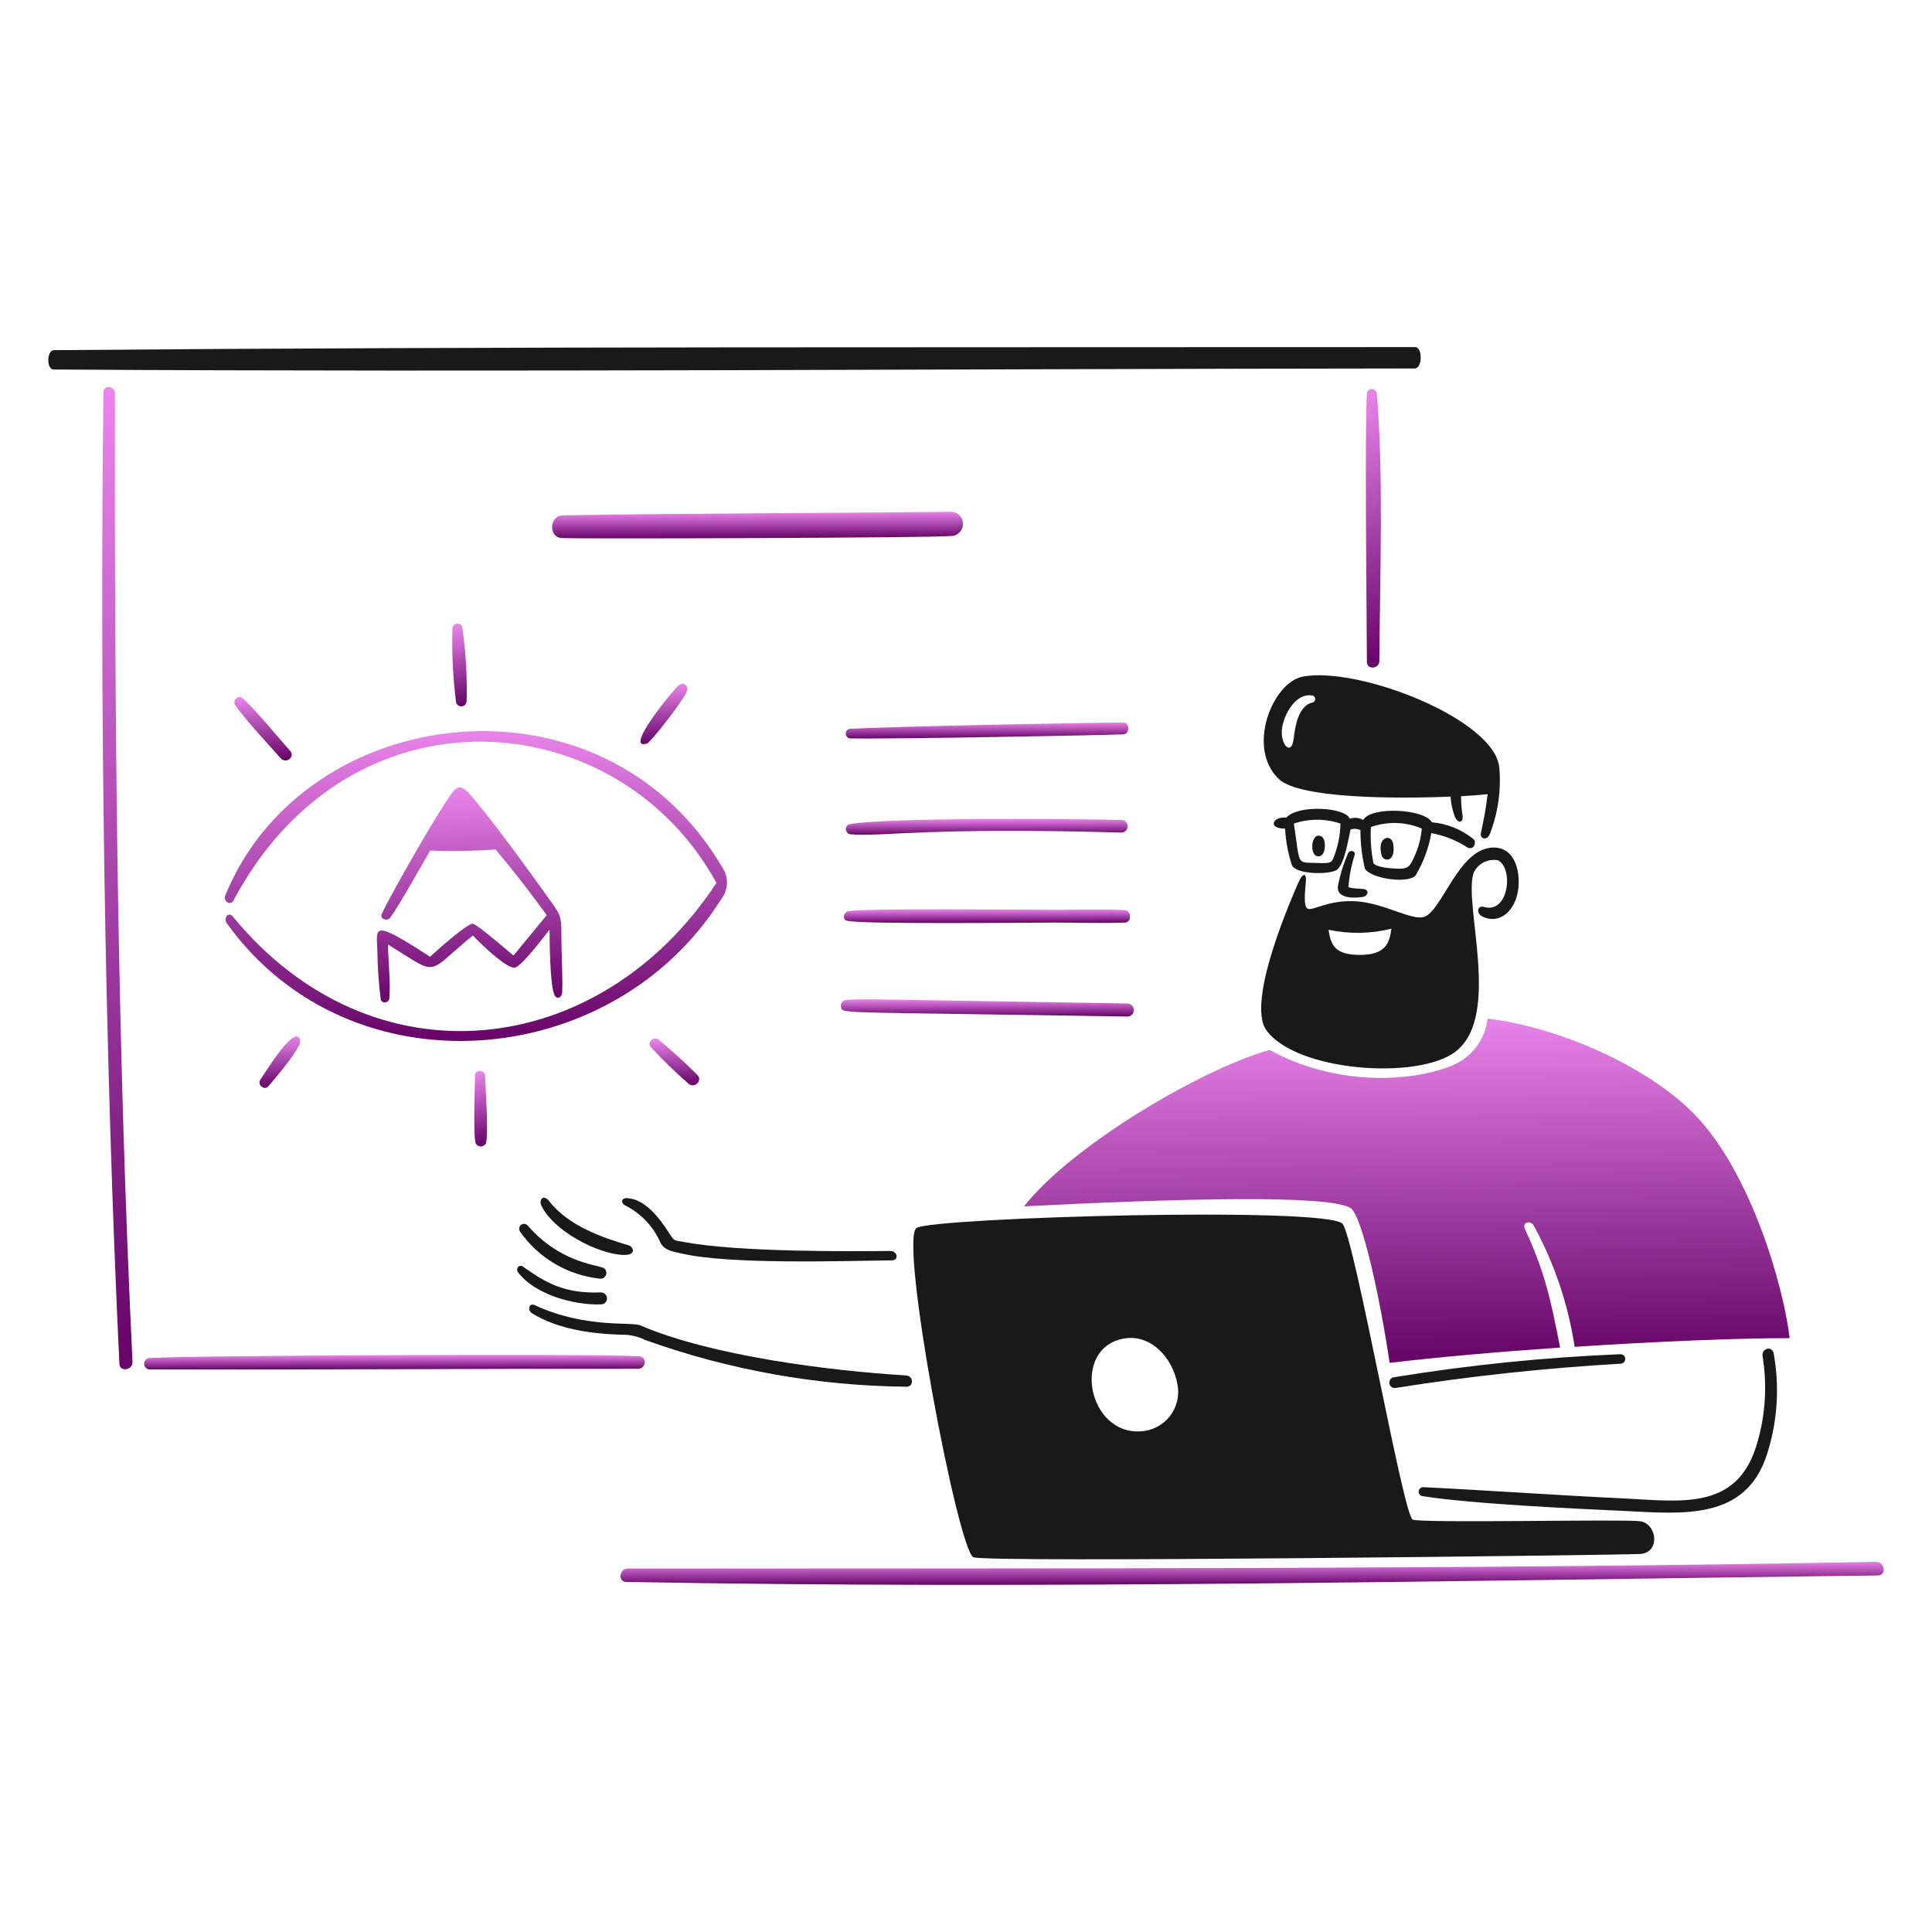 <svg width="50" height="50" viewBox="0 0 50 50" fill="none" xmlns="http://www.w3.org/2000/svg">
<path d="M26.502 31.22C30.593 31.013 34.34 30.919 34.945 31.258C35.256 31.433 35.74 33.733 35.963 35.271C37.219 35.121 38.798 34.983 40.376 34.875C40.142 33.692 39.997 32.95 39.465 31.807C39.385 31.634 39.605 31.564 39.695 31.722C40.228 32.697 40.585 33.757 40.752 34.856C42.888 34.715 44.995 34.631 46.316 34.631C46.166 33.338 45.335 30.36 43.846 28.832C42.698 27.655 40.471 26.608 38.5 26.36C38.469 26.633 38.364 26.892 38.195 27.109C38.027 27.326 37.802 27.493 37.545 27.591C36.492 28.005 34.57 28.113 32.855 27.172C31.047 27.688 27.732 29.656 26.502 31.22Z" fill="url(#paint0_linear_276_629)"/>
<path d="M48.551 40.42C37.766 40.623 27.029 40.583 16.248 40.595C16.03 40.595 15.981 40.935 16.207 40.94C26.962 41.138 37.846 40.904 48.6 40.773C48.83 40.77 48.78 40.416 48.551 40.42Z" fill="url(#paint1_linear_276_629)"/>
<path d="M21.995 19.109C23.102 19.13 28.498 19.029 29.072 19.005C29.245 18.997 29.241 18.698 29.072 18.698C28.302 18.698 23.235 18.796 21.995 18.861C21.965 18.865 21.938 18.88 21.918 18.903C21.898 18.926 21.887 18.955 21.887 18.985C21.887 19.015 21.898 19.045 21.918 19.067C21.938 19.09 21.965 19.105 21.995 19.109Z" fill="url(#paint2_linear_276_629)"/>
<path d="M17.575 17.727C17.494 17.769 16.102 19.442 16.744 19.243C16.835 19.215 17.744 18.063 17.788 17.857C17.794 17.83 17.791 17.802 17.78 17.777C17.769 17.752 17.75 17.731 17.727 17.717C17.704 17.703 17.677 17.696 17.649 17.698C17.622 17.7 17.596 17.71 17.575 17.727Z" fill="url(#paint3_linear_276_629)"/>
<path d="M14.541 13.925C14.989 13.946 24.106 13.923 24.65 13.87C24.727 13.86 24.797 13.821 24.848 13.762C24.898 13.702 24.925 13.626 24.922 13.549C24.92 13.471 24.889 13.397 24.835 13.34C24.781 13.284 24.708 13.25 24.63 13.245C22.093 13.276 16.819 13.289 14.555 13.339C14.216 13.347 14.187 13.909 14.541 13.925Z" fill="url(#paint4_linear_276_629)"/>
<path d="M27.304 23.546C26.717 23.546 22.256 23.496 21.94 23.586C21.832 23.617 21.79 23.791 21.919 23.828C22.256 23.925 26.694 23.876 27.306 23.876C27.919 23.876 28.514 23.898 29.114 23.876C29.297 23.869 29.284 23.561 29.102 23.553C28.505 23.527 27.902 23.546 27.304 23.546Z" fill="url(#paint5_linear_276_629)"/>
<path d="M21.869 25.882C21.831 25.893 21.799 25.919 21.78 25.953C21.761 25.988 21.757 26.029 21.767 26.067C21.819 26.242 21.588 26.182 29.191 26.308C29.233 26.304 29.272 26.285 29.3 26.253C29.328 26.222 29.344 26.181 29.344 26.139C29.344 26.097 29.328 26.056 29.3 26.025C29.272 25.994 29.233 25.974 29.191 25.97C21.897 25.852 22.35 25.845 21.869 25.882Z" fill="url(#paint6_linear_276_629)"/>
<path d="M29.029 21.547C29.07 21.545 29.108 21.527 29.136 21.498C29.165 21.468 29.181 21.43 29.182 21.389C29.183 21.348 29.17 21.308 29.143 21.277C29.117 21.246 29.08 21.226 29.039 21.221C27.954 21.191 22.905 21.149 21.989 21.331C21.839 21.361 21.873 21.579 22.016 21.592C22.791 21.662 23.975 21.402 29.029 21.547Z" fill="url(#paint7_linear_276_629)"/>
<path d="M35.697 17.106C35.711 14.953 35.811 12.266 35.63 10.177C35.625 10.145 35.608 10.117 35.584 10.097C35.559 10.077 35.528 10.067 35.496 10.068C35.464 10.07 35.434 10.083 35.412 10.106C35.389 10.128 35.376 10.158 35.375 10.19C35.316 11.193 35.371 15.851 35.375 17.13C35.375 17.34 35.696 17.317 35.697 17.106Z" fill="url(#paint8_linear_276_629)"/>
<path d="M16.831 27.083C17.14 27.422 17.47 27.743 17.817 28.044C17.967 28.186 18.198 27.96 18.047 27.819C17.724 27.494 17.383 27.185 17.028 26.894C16.919 26.825 16.747 26.967 16.831 27.083Z" fill="url(#paint9_linear_276_629)"/>
<path d="M2.975 10.177C2.975 9.989 2.679 9.954 2.677 10.147C2.578 18.111 2.71 27.374 3.09 35.297C3.101 35.516 3.44 35.462 3.429 35.245C3.027 26.864 2.964 18.564 2.975 10.177Z" fill="url(#paint10_linear_276_629)"/>
<path d="M6.735 27.947C6.651 28.072 6.846 28.231 6.944 28.114C7.071 27.965 7.806 27.113 7.769 26.93C7.668 26.444 6.879 27.735 6.735 27.947Z" fill="url(#paint11_linear_276_629)"/>
<path d="M12.236 23.907C12.108 23.884 11.294 24.605 11.13 24.762C9.594 23.758 9.747 24.005 9.766 24.612C9.772 25.027 9.8 25.442 9.852 25.854C9.871 25.984 10.069 25.962 10.077 25.835C10.109 25.37 10.049 24.908 10.041 24.444C11.394 25.269 10.976 25.244 12.238 24.209C12.388 24.375 13.103 25.07 13.319 25.044C13.494 25.022 14.083 24.23 14.223 24.061C14.223 24.42 14.235 25.442 14.341 25.732C14.396 25.882 14.541 25.829 14.549 25.68C14.567 25.361 14.529 24.608 14.529 24.241C14.529 23.823 14.528 23.716 14.353 23.466C13.973 22.923 13.011 21.593 12.423 20.87C11.906 20.234 11.883 20.221 11.52 20.782C10.961 21.65 10.022 23.332 9.879 23.652C9.818 23.787 10.026 23.851 10.098 23.751C10.339 23.419 10.883 22.442 11.134 22.012C11.698 22.035 12.262 22.025 12.825 21.984C13.287 22.534 13.729 23.101 14.15 23.684L13.289 24.729C13.172 24.636 12.366 23.931 12.236 23.907Z" fill="url(#paint12_linear_276_629)"/>
<path d="M16.543 35.1C15.199 35.025 4.261 35.084 3.834 35.15C3.803 35.16 3.776 35.181 3.757 35.208C3.738 35.235 3.729 35.268 3.731 35.301C3.733 35.334 3.745 35.366 3.767 35.391C3.789 35.416 3.818 35.433 3.851 35.44C7.986 35.452 12.376 35.419 16.519 35.423C16.72 35.423 16.755 35.112 16.543 35.1Z" fill="url(#paint13_linear_276_629)"/>
<path d="M7.263 19.621C7.411 19.786 7.638 19.579 7.515 19.439C7.216 19.1 6.577 18.331 6.282 18.072C6.165 17.969 6.007 18.13 6.089 18.252C6.301 18.569 6.97 19.295 7.263 19.621Z" fill="url(#paint14_linear_276_629)"/>
<path d="M12.075 18.15C12.094 17.501 12.055 16.852 11.96 16.21C11.947 16.187 11.927 16.168 11.904 16.156C11.88 16.143 11.853 16.138 11.827 16.141C11.8 16.144 11.775 16.154 11.755 16.171C11.734 16.187 11.718 16.209 11.71 16.235C11.69 16.883 11.721 17.532 11.804 18.175C11.812 18.207 11.831 18.235 11.857 18.255C11.884 18.274 11.917 18.283 11.95 18.28C11.983 18.277 12.014 18.262 12.037 18.238C12.06 18.215 12.073 18.183 12.075 18.15Z" fill="url(#paint15_linear_276_629)"/>
<path d="M12.294 27.829C12.294 28.037 12.239 29.414 12.313 29.595C12.326 29.618 12.345 29.637 12.368 29.65C12.391 29.663 12.417 29.67 12.443 29.67C12.47 29.67 12.495 29.663 12.518 29.65C12.541 29.637 12.56 29.618 12.573 29.595C12.651 29.396 12.563 28.102 12.552 27.829C12.539 27.683 12.294 27.68 12.294 27.829Z" fill="url(#paint16_linear_276_629)"/>
<path d="M6.039 23.31C9.075 17.6 15.996 18.2 18.541 22.848C15.534 27.437 9.643 28.131 6.025 23.719C5.912 23.581 5.772 23.757 5.875 23.901C9.056 28.326 15.853 27.749 18.66 23.276C18.751 23.163 18.804 23.023 18.812 22.877C18.82 22.732 18.782 22.587 18.703 22.465C15.617 17.179 7.887 18.13 5.83 23.175C5.769 23.325 5.966 23.448 6.039 23.31Z" fill="url(#paint17_linear_276_629)"/>
<path fill-rule="evenodd" clip-rule="evenodd" d="M33.714 17.511C32.931 17.66 32.242 19.369 33.105 20.169C33.633 20.658 36.066 20.679 37.54 20.616C37.551 20.797 37.59 20.974 37.655 21.143C37.714 21.293 37.89 21.34 37.846 21.07C37.822 20.916 37.811 20.76 37.813 20.604C38.042 20.594 38.271 20.578 38.5 20.554C38.46 20.887 38.403 21.218 38.328 21.545C38.287 21.724 38.488 21.758 38.556 21.587C38.766 21.046 38.85 20.465 38.804 19.887C38.715 18.613 35.142 17.236 33.714 17.511ZM33.96 18.183C33.6 18.266 33.515 18.812 33.482 19.105C33.426 19.605 33.107 19.255 33.184 18.815C33.242 18.483 33.526 17.943 33.939 17.997C33.963 17.996 33.986 18.004 34.005 18.019C34.023 18.035 34.035 18.056 34.037 18.08C34.04 18.104 34.033 18.128 34.019 18.147C34.005 18.166 33.983 18.18 33.96 18.183Z" fill="#191919"/>
<path fill-rule="evenodd" clip-rule="evenodd" d="M36.637 22.655C36.837 22.317 36.974 21.947 37.042 21.561C37.378 21.622 37.698 21.749 37.984 21.936C38.154 22.009 38.218 21.786 38.134 21.717C37.827 21.467 37.452 21.315 37.057 21.281C36.875 20.936 35.492 20.856 35.278 21.22C35.226 21.191 35.168 21.172 35.109 21.167C35.049 21.162 34.989 21.169 34.932 21.189C34.823 20.89 33.596 20.815 33.291 21.16C32.938 21.121 32.792 21.447 33.258 21.444C33.275 21.767 33.335 22.086 33.435 22.393C33.556 22.64 34.422 22.636 34.595 22.512C34.8 22.363 34.893 21.716 34.952 21.467C35.036 21.44 35.127 21.446 35.208 21.482C35.207 21.816 35.245 22.149 35.322 22.474C35.454 22.738 36.445 22.882 36.637 22.655ZM34.5 22.225C34.459 22.323 34.423 22.347 34.094 22.334C33.539 22.312 33.655 22.432 33.485 21.314C33.876 21.182 34.3 21.182 34.691 21.314C34.686 21.627 34.621 21.936 34.5 22.225ZM35.545 22.338C35.483 22.031 35.461 21.717 35.479 21.404C35.908 21.251 36.379 21.265 36.797 21.444C36.774 21.69 36.711 21.931 36.61 22.156C36.468 22.467 36.445 22.508 35.997 22.471C35.782 22.454 35.575 22.406 35.545 22.338Z" fill="#191919"/>
<path fill-rule="evenodd" clip-rule="evenodd" d="M35.757 22.139C35.804 22.307 36.132 22.327 36.056 21.84C36.012 21.563 35.621 21.65 35.757 22.139Z" fill="#191919"/>
<path fill-rule="evenodd" clip-rule="evenodd" d="M38.593 21.937C37.736 22.009 37.313 23.578 36.858 23.728C36.541 23.833 35.827 23.376 35.106 23.326C34.386 23.277 33.975 23.582 33.841 23.517C33.706 23.453 33.799 22.891 33.799 22.759C33.799 22.628 33.727 22.556 33.6 22.846C33.474 23.136 32.235 25.915 32.774 26.662C33.544 27.731 36.686 27.957 37.661 27.222C38.885 26.3 37.844 23.341 38.145 22.57C38.202 22.46 38.292 22.37 38.403 22.315C38.514 22.26 38.639 22.241 38.761 22.262C39.173 22.441 39.06 23.663 38.402 23.471C38.236 23.424 38.199 23.631 38.352 23.712C38.799 23.947 39.238 23.58 39.297 22.965C39.34 22.5 39.182 21.888 38.593 21.937ZM35.182 24.712C34.562 24.712 34.436 24.466 34.384 24.062C34.921 24.177 35.478 24.168 36.011 24.034C35.954 24.403 35.876 24.713 35.182 24.713V24.712Z" fill="#191919"/>
<path fill-rule="evenodd" clip-rule="evenodd" d="M34.885 22.089C34.77 22.354 34.684 22.631 34.628 22.914C34.566 23.25 35.013 23.252 35.265 23.213C35.415 23.19 35.443 23.019 35.279 23.007C35.158 22.998 34.921 22.992 34.898 22.95C34.919 22.671 34.972 22.396 35.058 22.129C35.093 22.019 34.932 21.976 34.885 22.089Z" fill="#191919"/>
<path fill-rule="evenodd" clip-rule="evenodd" d="M34.175 22.15C34.314 22.097 34.325 21.723 34.206 21.653C33.906 21.475 33.865 22.267 34.175 22.15Z" fill="#191919"/>
<path fill-rule="evenodd" clip-rule="evenodd" d="M36.621 8.983C25.059 8.992 12.785 8.965 1.399 9.062C1.205 9.063 1.2 9.562 1.387 9.563C12.913 9.635 25.053 9.545 36.609 9.536C36.816 9.536 36.821 8.983 36.621 8.983Z" fill="#191919"/>
<path fill-rule="evenodd" clip-rule="evenodd" d="M23.448 35.596C21.473 35.478 18.414 35.092 16.571 34.301C16.334 34.199 15.163 34.39 13.834 33.776C13.695 33.712 13.64 33.907 13.77 33.988C14.449 34.406 15.307 34.518 16.091 34.543C16.301 34.538 16.51 34.584 16.698 34.679C18.87 35.458 21.157 35.866 23.463 35.888C23.653 35.89 23.647 35.608 23.448 35.596Z" fill="#191919"/>
<path fill-rule="evenodd" clip-rule="evenodd" d="M45.903 35.029C45.864 34.819 45.581 34.893 45.616 35.102C45.738 35.853 45.69 36.622 45.474 37.352C44.964 39.13 43.463 38.845 41.96 38.776C40.382 38.703 38.21 38.552 36.847 38.489C36.817 38.485 36.786 38.493 36.762 38.511C36.737 38.529 36.721 38.556 36.716 38.586C36.712 38.616 36.719 38.647 36.736 38.672C36.754 38.697 36.78 38.714 36.81 38.719C38.121 38.928 40.922 39.051 42.013 39.102C43.506 39.173 45.171 39.373 45.727 37.645C46 36.8 46.061 35.902 45.903 35.029Z" fill="#191919"/>
<path fill-rule="evenodd" clip-rule="evenodd" d="M36.12 35.92C38.051 35.613 39.997 35.403 41.949 35.292C41.981 35.289 42.01 35.274 42.031 35.25C42.052 35.226 42.063 35.195 42.061 35.163C42.059 35.132 42.046 35.102 42.023 35.08C42 35.059 41.969 35.047 41.937 35.047C39.971 35.127 38.012 35.327 36.07 35.644C36.034 35.65 36.001 35.671 35.98 35.702C35.959 35.733 35.951 35.77 35.957 35.807C35.964 35.843 35.985 35.876 36.016 35.897C36.046 35.918 36.084 35.927 36.12 35.92H36.12Z" fill="#191919"/>
<path fill-rule="evenodd" clip-rule="evenodd" d="M15.556 33.757C15.577 33.757 15.597 33.753 15.616 33.745C15.635 33.736 15.653 33.724 15.667 33.709C15.681 33.694 15.692 33.676 15.7 33.657C15.707 33.638 15.71 33.617 15.709 33.596C15.708 33.575 15.703 33.555 15.694 33.536C15.685 33.517 15.673 33.501 15.657 33.487C15.642 33.473 15.623 33.462 15.604 33.456C15.584 33.449 15.563 33.447 15.542 33.448C14.614 33.478 14.146 33.215 13.534 32.78C13.437 32.711 13.334 32.832 13.409 32.93C13.845 33.506 14.862 33.784 15.556 33.757Z" fill="#191919"/>
<path fill-rule="evenodd" clip-rule="evenodd" d="M17.099 32.175C17.212 32.371 17.45 32.398 17.66 32.445C18.907 32.728 21.759 32.634 23.081 32.618C23.269 32.616 23.231 32.373 23.038 32.375C22.072 32.385 19.157 32.412 17.711 32.145C17.444 32.095 17.458 32.135 17.322 31.92C17.064 31.514 16.68 31.017 16.215 31.008C16.076 31.006 16.064 31.14 16.183 31.199C16.595 31.406 16.919 31.751 17.099 32.175Z" fill="#191919"/>
<path fill-rule="evenodd" clip-rule="evenodd" d="M16.275 32.231C15.629 32.041 14.717 31.737 14.215 31.089C14.065 30.894 13.938 31.046 14.012 31.202C14.325 31.86 15.469 32.452 16.125 32.477C16.489 32.493 16.388 32.264 16.275 32.231Z" fill="#191919"/>
<path fill-rule="evenodd" clip-rule="evenodd" d="M13.661 31.72C13.64 31.695 13.611 31.679 13.578 31.675C13.546 31.671 13.514 31.679 13.487 31.698C13.461 31.718 13.443 31.746 13.438 31.778C13.432 31.81 13.438 31.843 13.456 31.87C13.694 32.212 14.004 32.498 14.363 32.709C14.723 32.92 15.123 33.051 15.538 33.092C15.571 33.094 15.603 33.084 15.63 33.065C15.656 33.046 15.676 33.019 15.686 32.988C15.696 32.957 15.696 32.924 15.685 32.893C15.674 32.862 15.653 32.836 15.626 32.817C15.407 32.723 14.475 32.662 13.661 31.72Z" fill="#191919"/>
<path fill-rule="evenodd" clip-rule="evenodd" d="M42.442 39.369C41.994 39.311 36.8 39.426 36.56 39.327C36.319 39.229 35.075 32.144 34.75 31.678C34.425 31.213 24.188 31.508 23.723 31.777C23.257 32.046 24.794 40.138 25.193 40.302C25.548 40.448 41.908 40.245 42.443 40.217C42.977 40.189 42.89 39.427 42.442 39.369ZM29.544 37.041C28.147 37.157 27.709 34.866 29.105 34.638C29.768 34.53 30.351 35.117 30.475 35.841C30.501 35.982 30.497 36.127 30.463 36.266C30.428 36.405 30.366 36.536 30.278 36.649C30.19 36.762 30.079 36.855 29.953 36.923C29.826 36.991 29.687 37.031 29.544 37.041Z" fill="#191919"/>
<defs>
<linearGradient id="paint0_linear_276_629" x1="37.4" y1="24.957" x2="37.626" y2="40.756" gradientUnits="userSpaceOnUse">
<stop stop-color="#FD98FF"/>
<stop offset="0.639" stop-color="#68066A"/>
</linearGradient>
<linearGradient id="paint1_linear_276_629" x1="34.039" y1="40.326" x2="34.04" y2="41.384" gradientUnits="userSpaceOnUse">
<stop stop-color="#FD98FF"/>
<stop offset="0.639" stop-color="#68066A"/>
</linearGradient>
<linearGradient id="paint2_linear_276_629" x1="25.909" y1="18.633" x2="25.91" y2="19.366" gradientUnits="userSpaceOnUse">
<stop stop-color="#FD98FF"/>
<stop offset="0.639" stop-color="#68066A"/>
</linearGradient>
<linearGradient id="paint3_linear_276_629" x1="17.244" y1="17.452" x2="17.357" y2="20.217" gradientUnits="userSpaceOnUse">
<stop stop-color="#FD98FF"/>
<stop offset="0.639" stop-color="#68066A"/>
</linearGradient>
<linearGradient id="paint4_linear_276_629" x1="20.137" y1="13.136" x2="20.14" y2="14.357" gradientUnits="userSpaceOnUse">
<stop stop-color="#FD98FF"/>
<stop offset="0.639" stop-color="#68066A"/>
</linearGradient>
<linearGradient id="paint5_linear_276_629" x1="25.912" y1="23.476" x2="25.913" y2="24.107" gradientUnits="userSpaceOnUse">
<stop stop-color="#FD98FF"/>
<stop offset="0.639" stop-color="#68066A"/>
</linearGradient>
<linearGradient id="paint6_linear_276_629" x1="25.932" y1="25.791" x2="25.933" y2="26.584" gradientUnits="userSpaceOnUse">
<stop stop-color="#FD98FF"/>
<stop offset="0.639" stop-color="#68066A"/>
</linearGradient>
<linearGradient id="paint7_linear_276_629" x1="25.901" y1="21.13" x2="25.903" y2="21.857" gradientUnits="userSpaceOnUse">
<stop stop-color="#FD98FF"/>
<stop offset="0.639" stop-color="#68066A"/>
</linearGradient>
<linearGradient id="paint8_linear_276_629" x1="35.562" y1="8.933" x2="41.156" y2="18.415" gradientUnits="userSpaceOnUse">
<stop stop-color="#FD98FF"/>
<stop offset="0.639" stop-color="#68066A"/>
</linearGradient>
<linearGradient id="paint9_linear_276_629" x1="17.517" y1="26.685" x2="17.581" y2="28.834" gradientUnits="userSpaceOnUse">
<stop stop-color="#FD98FF"/>
<stop offset="0.639" stop-color="#68066A"/>
</linearGradient>
<linearGradient id="paint10_linear_276_629" x1="3.077" y1="6.017" x2="25.603" y2="27.831" gradientUnits="userSpaceOnUse">
<stop stop-color="#FD98FF"/>
<stop offset="0.639" stop-color="#68066A"/>
</linearGradient>
<linearGradient id="paint11_linear_276_629" x1="7.296" y1="26.611" x2="7.391" y2="28.973" gradientUnits="userSpaceOnUse">
<stop stop-color="#FD98FF"/>
<stop offset="0.639" stop-color="#68066A"/>
</linearGradient>
<linearGradient id="paint12_linear_276_629" x1="12.393" y1="19.5" x2="12.757" y2="29.355" gradientUnits="userSpaceOnUse">
<stop stop-color="#FD98FF"/>
<stop offset="0.639" stop-color="#68066A"/>
</linearGradient>
<linearGradient id="paint13_linear_276_629" x1="10.856" y1="35.005" x2="10.857" y2="35.675" gradientUnits="userSpaceOnUse">
<stop stop-color="#FD98FF"/>
<stop offset="0.639" stop-color="#68066A"/>
</linearGradient>
<linearGradient id="paint14_linear_276_629" x1="6.882" y1="17.78" x2="6.985" y2="20.69" gradientUnits="userSpaceOnUse">
<stop stop-color="#FD98FF"/>
<stop offset="0.639" stop-color="#68066A"/>
</linearGradient>
<linearGradient id="paint15_linear_276_629" x1="11.911" y1="15.803" x2="12.578" y2="19.478" gradientUnits="userSpaceOnUse">
<stop stop-color="#FD98FF"/>
<stop offset="0.639" stop-color="#68066A"/>
</linearGradient>
<linearGradient id="paint16_linear_276_629" x1="12.456" y1="27.411" x2="13.085" y2="30.753" gradientUnits="userSpaceOnUse">
<stop stop-color="#FD98FF"/>
<stop offset="0.639" stop-color="#68066A"/>
</linearGradient>
<linearGradient id="paint17_linear_276_629" x1="12.965" y1="17.658" x2="13.245" y2="31.874" gradientUnits="userSpaceOnUse">
<stop stop-color="#FD98FF"/>
<stop offset="0.639" stop-color="#68066A"/>
</linearGradient>
</defs>
</svg>
